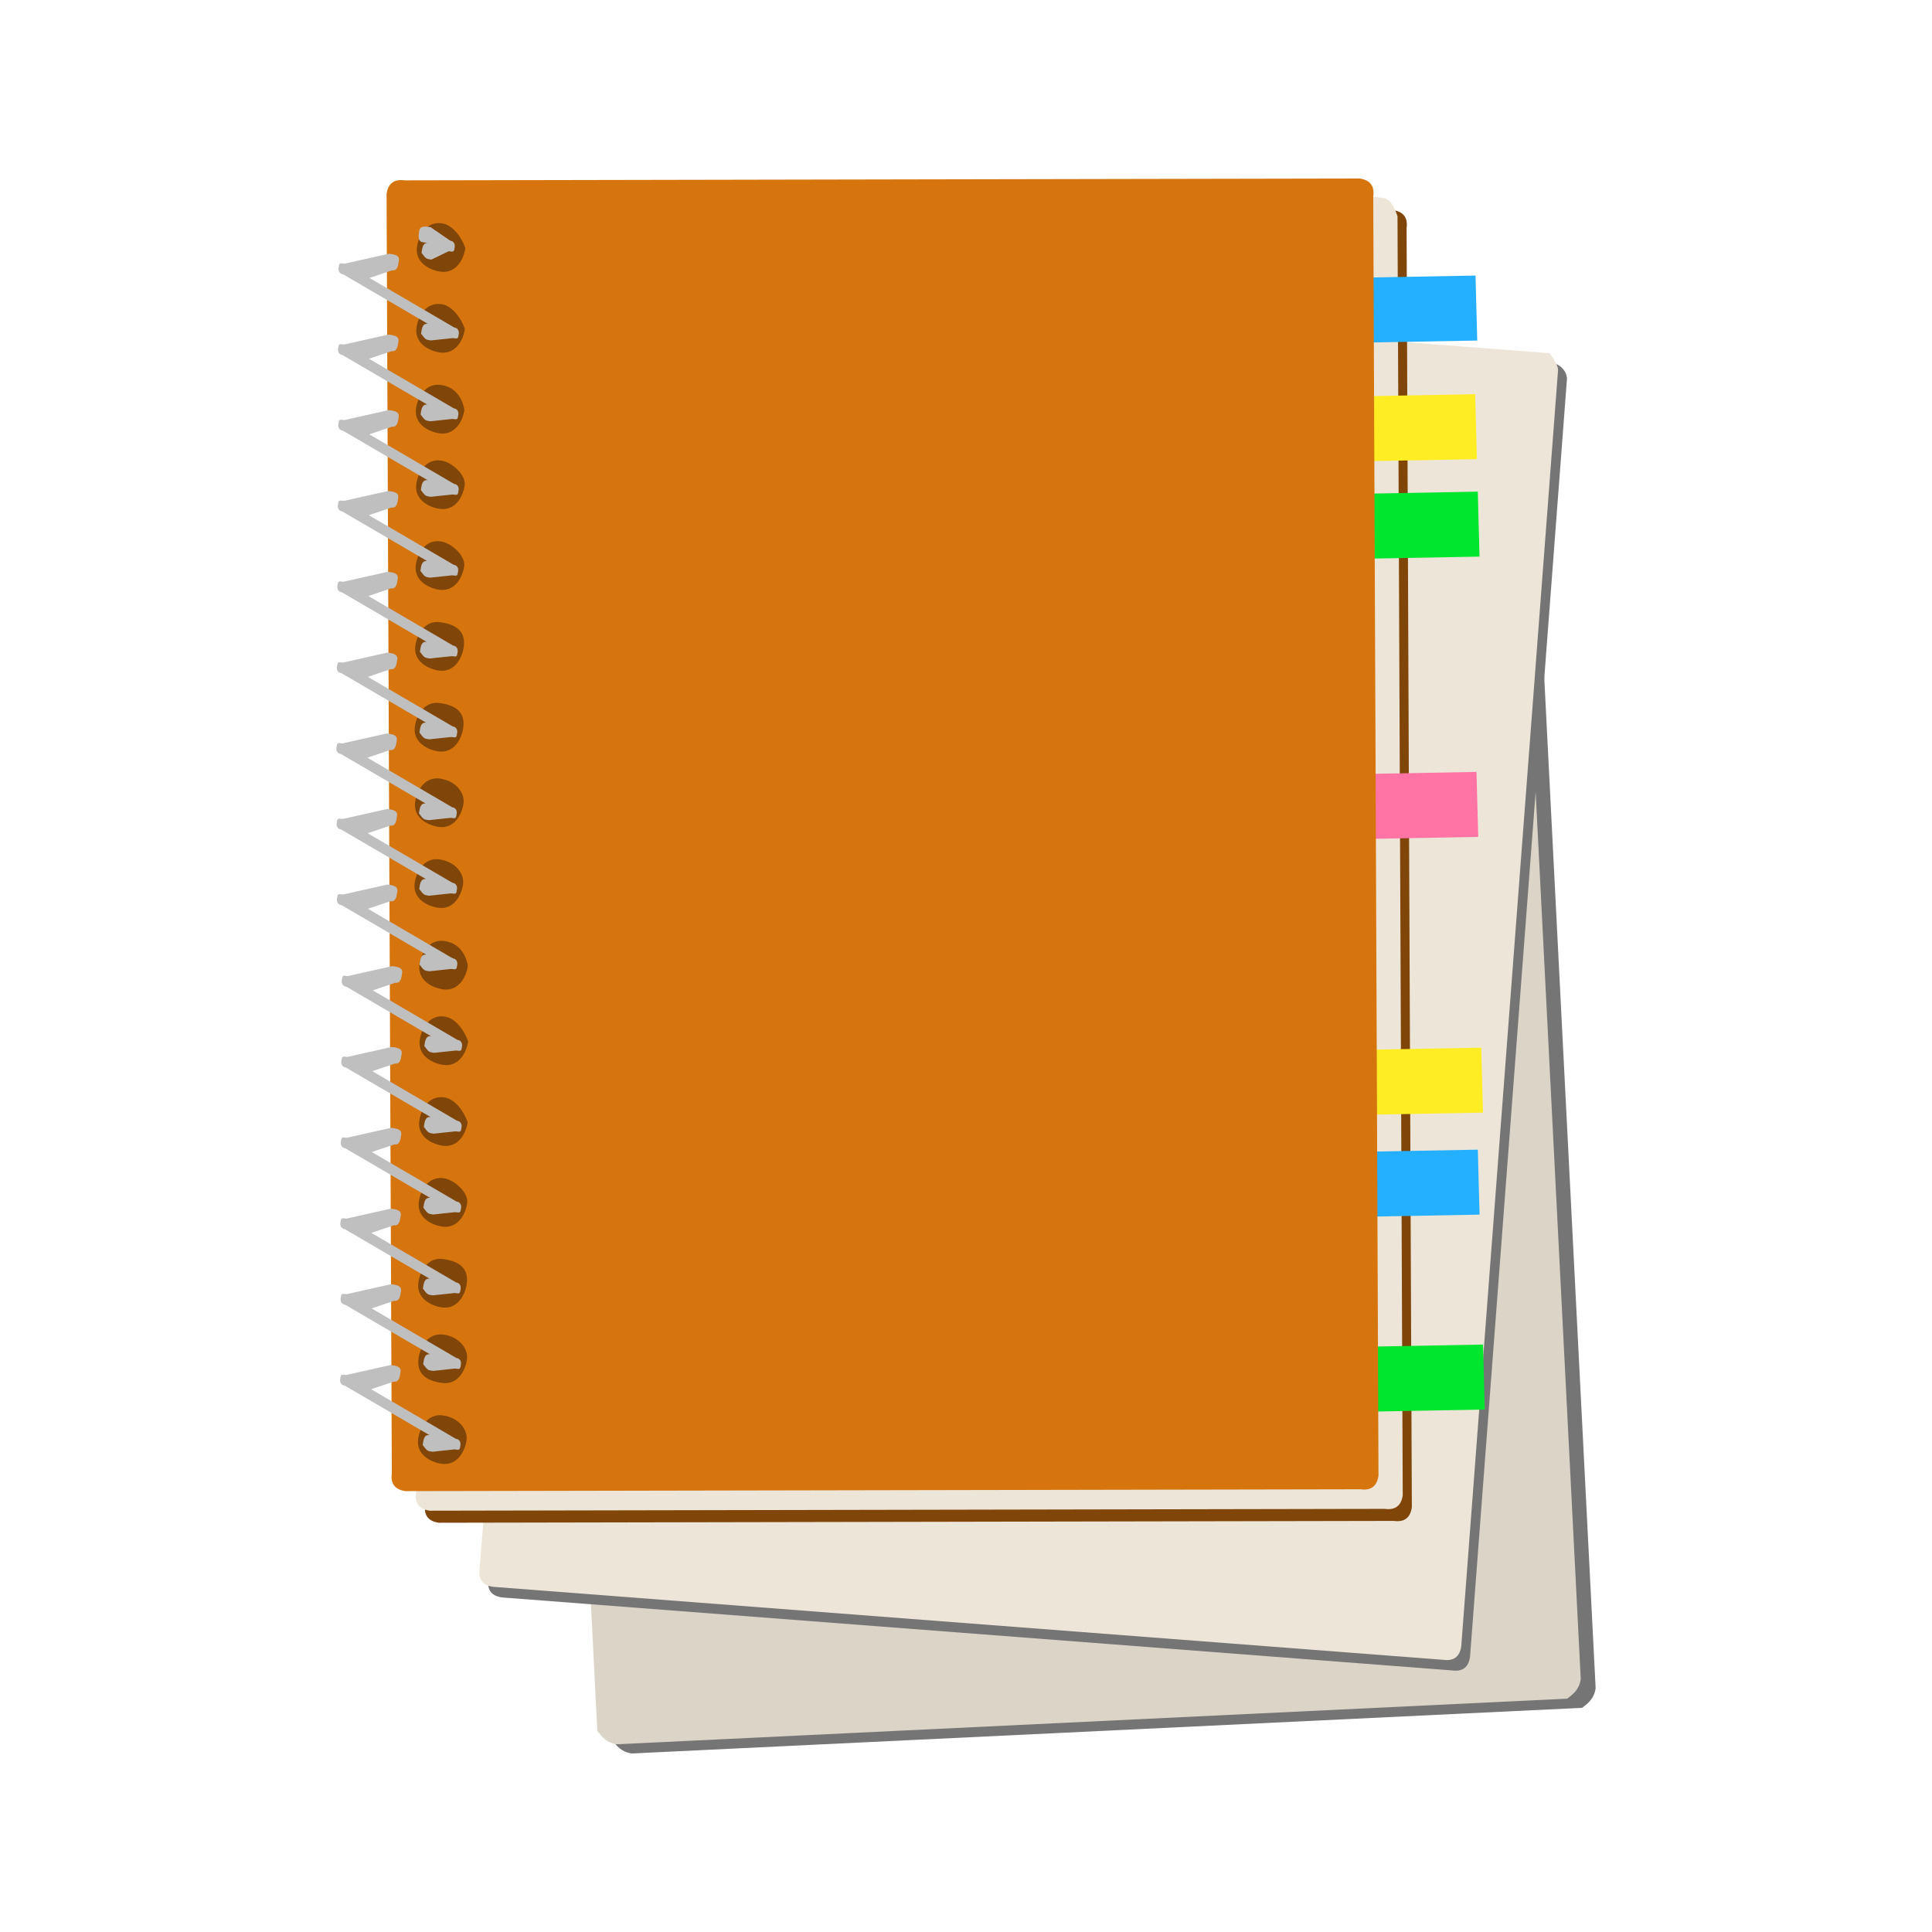 <svg version="1.1" viewBox="0 0 1e3 1e3" xmlns="http://www.w3.org/2000/svg">
 <path d="m792.3 213.05 33.602 660.73c-0.763 5.477-3.883 7.834-7.003 10.192l-491.84 23.624c-5.477-0.763-7.834-3.883-10.192-7.003l-33.602-660.73c0.763-5.477 3.883-7.834 7.003-10.192l491.84-23.624c5.859-1.976 10.954 1.526 10.192 7.003" fill="#757575" stroke-width="27.65"/>
 <path d="m784.59 208.29 33.602 660.73c-0.763 5.477-3.883 7.834-7.003 10.192l-491.84 23.624c-5.477-0.763-7.834-3.883-10.192-7.003l-33.221-663.47c0.763-5.477 3.883-7.834 7.003-10.192l491.84-23.624c5.477 0.763 10.573 4.264 9.81 9.742" fill="#dbd5c8" stroke-width="27.65"/>
 <path d="m810.97 197.28-50.081 660.25c-0.763 5.477-3.883 7.834-9.36 7.072l-491.67-37.769c-5.477-0.763-7.834-3.883-7.072-9.36l52.82-659.86c0.763-5.477 3.883-7.834 9.36-7.072l488.93 37.387c2.739 0.381 7.834 3.883 7.072 9.36" fill="#757575" stroke-width="27.65"/>
 <path d="m806.43 191.79-50.081 660.25c-0.763 5.477-3.883 7.834-9.36 7.072l-491.67-37.769c-5.477-0.763-7.834-3.883-7.072-9.36l52.82-659.86c0.763-5.477 3.883-7.834 9.36-7.072l491.67 37.769s4.714 6.24 4.333 8.979" fill="#ede6d8" stroke-width="27.65"/>
 <path d="m728.05 118.13 2.715 662.02c-0.763 5.477-3.883 7.834-9.36 7.072l-494.27 0.953c-5.477-0.763-7.834-3.883-7.072-9.36l1.144-8.216 486.05-2.097c5.477 0.763 8.979-4.333 9.36-7.072l-3.859-653.8 8.216 1.144c5.477 0.763 7.834 3.883 7.072 9.36" fill="#804508" stroke-width="27.65"/>
 <path d="m723.34 111.89 2.715 662.02c-0.763 5.477-3.883 7.834-9.36 7.072l-494.27 0.953c-5.477-0.763-7.834-3.883-7.072-9.36l1.144-8.216 486.05-2.097c5.477 0.763 8.979-4.333 9.36-7.072l-3.859-653.8 8.216 1.144c2.739 0.381 5.096 3.501 7.072 9.36" fill="#ede6d8" stroke-width="27.65"/>
 <path d="m764.62 176.26-106.36 1.938-0.9-33.626 106.36-1.938z" fill="#24afff" stroke-width="27.65"/>
 <path d="m765.82 628.69-106.36 1.938-0.9-33.626 106.36-1.938z" fill="#24afff" stroke-width="27.65"/>
 <path d="m768.52 729.57-106.36 1.938-0.9-33.626 106.36-1.938z" fill="#00e62e" stroke-width="27.65"/>
 <path d="m764.45 237.66-106.36 1.938-0.9-33.626 106.36-1.938z" fill="#ffed24" stroke-width="27.65"/>
 <path d="m767.59 575.89-106.36 1.938-0.9-33.626 106.36-1.938z" fill="#ffed24" stroke-width="27.65"/>
 <path d="m765.8 288.1-106.36 1.938-0.9-33.626 106.36-1.938z" fill="#00e62e" stroke-width="27.65"/>
 <path d="m765.13 433.17-106.36 1.938-0.9-33.626 106.36-1.938z" fill="#ff73a5" stroke-width="27.65"/>
 <path d="m710.79 101.76 2.715 662.02c-0.763 5.477-3.883 7.834-9.36 7.072l-494.27 0.953c-5.477-0.763-7.834-3.883-7.072-9.36l-2.715-662.02c0.763-5.477 3.883-7.834 9.36-7.072l494.27-0.953c5.477 0.763 7.834 3.883 7.072 9.36" fill="#d6750d" stroke-width="27.65"/>
 <path d="m240.86 128.44c-0.763 5.477-4.646 13.312-12.862 12.167-5.477-0.763-13.312-4.646-12.167-12.861 0.763-5.477 4.646-13.312 12.862-12.167 5.477 0.763 10.192 7.003 12.167 12.861" fill="#804508" stroke-width="27.65"/>
 <path d="m240.61 170.28c-0.763 5.477-4.646 13.312-12.862 12.167-5.477-0.763-13.312-4.646-12.167-12.861 0.763-5.477 4.646-13.312 12.862-12.167 5.477 0.763 10.192 7.003 12.167 12.862" fill="#804508" stroke-width="27.65"/>
 <path d="m240.37 212.12c-0.763 5.477-4.646 13.312-12.862 12.167-5.477-0.763-13.312-4.646-12.167-12.861 0.763-5.477 4.646-13.312 12.862-12.167 5.477 0.763 10.573 4.264 12.167 12.861" fill="#804508" stroke-width="27.65"/>
 <path d="m240.51 251.23c-0.763 5.477-4.646 13.312-12.862 12.167-5.477-0.763-13.312-4.646-12.167-12.861 0.763-5.477 4.646-13.312 12.862-12.167 5.477 0.763 12.93 7.384 12.167 12.861" fill="#804508" stroke-width="27.65"/>
 <path d="m240.26 293.07c-0.763 5.477-4.646 13.312-12.862 12.167-5.477-0.763-13.312-4.646-12.167-12.861 0.763-5.477 4.646-13.312 12.862-12.167 5.477 0.763 12.93 7.384 12.167 12.861" fill="#804508" stroke-width="27.65"/>
 <path d="m240.02 334.91c-0.763 5.477-4.646 13.312-12.862 12.167-5.477-0.763-13.312-4.646-12.167-12.861 0.763-5.477 4.646-13.312 12.862-12.167 8.216 1.144 13.312 4.646 12.167 12.861" fill="#804508" stroke-width="27.65"/>
 <path d="m239.77 376.75c-0.763 5.477-4.646 13.312-12.862 12.167-5.477-0.763-13.312-4.646-12.167-12.861 0.763-5.477 4.646-13.312 12.862-12.167s13.312 4.646 12.167 12.861" fill="#804508" stroke-width="27.65"/>
 <path d="m239.91 415.85c-0.763 5.477-4.646 13.312-12.862 12.167-5.477-0.763-13.312-4.646-12.167-12.861 0.763-5.477 4.646-13.312 12.862-12.167 8.216 1.144 12.93 7.384 12.167 12.861" fill="#804508" stroke-width="27.65"/>
 <path d="m239.67 457.7c-0.763 5.477-4.646 13.312-12.862 12.167-5.477-0.763-13.312-4.646-12.167-12.861 0.763-5.477 4.646-13.312 12.862-12.167s12.93 7.384 12.167 12.861" fill="#804508" stroke-width="27.65"/>
 <path d="m242.16 499.92c-0.763 5.477-4.646 13.312-12.862 12.167-5.477-0.763-13.312-4.646-12.167-12.861 0.763-5.477 4.646-13.312 12.862-12.167 5.477 0.763 10.573 4.264 12.167 12.861" fill="#804508" stroke-width="27.65"/>
 <path d="m242.3 539.02c-0.763 5.477-4.646 13.312-12.862 12.167-5.477-0.763-13.312-4.646-12.167-12.861 0.763-5.477 4.646-13.312 12.862-12.167 5.477 0.763 10.192 7.003 12.167 12.861" fill="#804508" stroke-width="27.65"/>
 <path d="m242.05 580.86c-0.763 5.477-4.646 13.312-12.862 12.167-5.477-0.763-13.312-4.646-12.167-12.861 0.763-5.477 4.646-13.312 12.862-12.167 5.477 0.763 10.192 7.003 12.167 12.861" fill="#804508" stroke-width="27.65"/>
 <path d="m241.81 622.71c-0.763 5.477-4.646 13.312-12.862 12.167-5.477-0.763-13.312-4.646-12.167-12.861 0.763-5.477 4.646-13.312 12.862-12.167 5.477 0.763 12.93 7.384 12.167 12.861" fill="#804508" stroke-width="27.65"/>
 <path d="m241.57 664.55c-0.763 5.477-4.646 13.312-12.862 12.167-5.477-0.763-13.312-4.646-12.167-12.861 0.763-5.477 4.646-13.312 12.862-12.167s13.312 4.646 12.167 12.861" fill="#804508" stroke-width="27.65"/>
 <path d="m241.7 703.65c-0.763 5.477-4.646 13.312-12.862 12.167-8.216-1.144-13.312-4.646-12.167-12.861 0.763-5.477 4.646-13.312 12.862-12.167 8.216 1.144 12.93 7.384 12.167 12.861" fill="#804508" stroke-width="27.65"/>
 <path d="m241.46 745.49c-0.763 5.477-4.646 13.312-12.862 12.167-5.477-0.763-13.312-4.646-12.167-12.861 0.763-5.477 4.646-13.312 12.862-12.167s12.93 7.384 12.167 12.861" fill="#804508" stroke-width="27.65"/>
 <path d="m223.88 751.42c-2.739-0.381-2.739-0.381-5.096-3.501 0.381-2.739 0.763-5.477 3.501-5.096l-43.886-25.654c-2.739-0.381-2.357-3.12-2.357-3.12 0.381-2.739 0.381-2.739 3.12-2.357l23.053-5.164c2.739 0.381 5.477 0.763 5.096 3.501-0.381 2.739-0.763 5.477-3.501 5.096l-11.717 3.951 43.886 25.654c2.739 0.381 2.357 3.12 2.357 3.12-0.382 2.739-0.382 2.739-3.12 2.357l-11.336 1.213c2.739 0.381 0 0 0 0" fill="#bfbfbf" stroke-width="27.65"/>
 <path d="m224.13 709.58c-2.739-0.381-2.739-0.381-5.096-3.501 0.382-2.739 0.763-5.477 3.502-5.096l-43.886-25.654c-2.739-0.381-2.357-3.12-2.357-3.12 0.381-2.739 0.381-2.739 3.12-2.357l23.053-5.164c2.739 0.381 5.477 0.763 5.096 3.501s-0.763 5.477-3.502 5.096l-11.717 3.951 43.886 25.654c2.739 0.381 2.357 3.12 2.357 3.12-0.381 2.739-0.381 2.739-3.12 2.357l-11.336 1.213" fill="#bfbfbf" stroke-width="27.65"/>
 <path d="m223.99 670.48c-2.739-0.381-2.739-0.381-5.096-3.501 0.381-2.739 0.763-5.477 3.501-5.096l-43.886-25.654c-2.739-0.381-2.357-3.12-2.357-3.12 0.381-2.739 0.381-2.739 3.12-2.357l23.053-5.164c2.739 0.381 5.477 0.763 5.096 3.501-0.381 2.739-0.763 5.477-3.501 5.096l-11.717 3.951 43.886 25.654c2.739 0.381 2.357 3.12 2.357 3.12-0.382 2.739-0.382 2.739-3.12 2.357l-11.336 1.213" fill="#bfbfbf" stroke-width="27.65"/>
 <path d="m224.23 628.63c-2.739-0.381-2.739-0.381-5.096-3.501 0.382-2.739 0.763-5.477 3.502-5.096l-43.886-25.654c-2.739-0.381-2.357-3.12-2.357-3.12 0.381-2.739 0.381-2.739 3.12-2.357l23.053-5.164c2.739 0.381 5.477 0.763 5.096 3.501-0.381 2.739-0.763 5.477-3.502 5.096l-11.717 3.951 43.886 25.654c2.739 0.381 2.357 3.12 2.357 3.12-0.381 2.739-0.381 2.739-3.12 2.357l-11.336 1.213" fill="#bfbfbf" stroke-width="27.65"/>
 <path d="m224.48 586.79c-2.739-0.381-2.739-0.381-5.096-3.501 0.381-2.739 0.763-5.477 3.501-5.096l-43.886-25.654c-2.739-0.381-2.357-3.12-2.357-3.12 0.381-2.739 0.381-2.739 3.12-2.357l23.053-5.164c2.739 0.381 5.477 0.763 5.096 3.501-0.381 2.739-0.763 5.477-3.501 5.096l-11.717 3.951 43.886 25.654c2.739 0.381 2.357 3.12 2.357 3.12-0.381 2.739-0.381 2.739-3.12 2.357l-11.336 1.213" fill="#bfbfbf" stroke-width="27.65"/>
 <path d="m224.72 544.95c-2.739-0.381-2.739-0.381-5.096-3.501 0.381-2.739 0.763-5.477 3.501-5.096l-43.886-25.654c-2.739-0.381-2.357-3.12-2.357-3.12 0.381-2.739 0.381-2.739 3.12-2.357l23.053-5.164c2.739 0.381 5.477 0.763 5.096 3.501-0.381 2.739-0.763 5.477-3.501 5.096l-11.717 3.951 43.886 25.654c2.739 0.381 2.357 3.12 2.357 3.12-0.381 2.739-0.381 2.739-3.12 2.357l-11.336 1.213" fill="#bfbfbf" stroke-width="27.65"/>
 <path d="m222.23 502.73c-2.739-0.381-2.739-0.381-5.096-3.501 0.382-2.739 0.763-5.477 3.502-5.096l-43.886-25.654c-2.739-0.381-2.357-3.12-2.357-3.12 0.381-2.739 0.381-2.739 3.12-2.357l23.053-5.164c2.739 0.381 5.477 0.763 5.096 3.501-0.381 2.739-0.763 5.477-3.502 5.096l-11.717 3.951 43.886 25.654c2.739 0.381 2.357 3.12 2.357 3.12-0.381 2.739-0.381 2.739-3.12 2.357l-11.336 1.213c2.739 0.381 2.739 0.381 0 0" fill="#bfbfbf" stroke-width="27.65"/>
 <path d="m222.09 463.62c-2.739-0.381-2.739-0.381-5.096-3.501 0.381-2.739 0.763-5.477 3.501-5.096l-43.886-25.654c-2.739-0.381-2.357-3.12-2.357-3.12 0.381-2.739 0.381-2.739 3.12-2.357l23.053-5.164c2.739 0.381 5.477 0.763 5.096 3.501-0.381 2.739-0.763 5.477-3.501 5.096l-11.717 3.951 43.886 25.654c2.739 0.381 2.357 3.12 2.357 3.12-0.382 2.739-0.382 2.739-3.12 2.357l-11.336 1.213c2.739 0.381 2.739 0.381 0 0" fill="#bfbfbf" stroke-width="27.65"/>
 <path d="m221.95 424.52c-2.739-0.381-2.739-0.381-5.096-3.501 0.381-2.739 0.763-5.477 3.502-5.096l-43.886-25.654c-2.739-0.381-2.357-3.12-2.357-3.12 0.381-2.739 0.381-2.739 3.12-2.357l23.053-5.164c2.739 0.381 5.477 0.763 5.096 3.501-0.382 2.739-0.763 5.477-3.502 5.096l-11.717 3.951 43.886 25.654c2.739 0.381 2.357 3.12 2.357 3.12-0.381 2.739-0.381 2.739-3.12 2.357l-11.336 1.213c2.739 0.381 0 0 0 0" fill="#bfbfbf" stroke-width="27.65"/>
 <path d="m222.2 382.68c-2.739-0.381-2.739-0.381-5.096-3.501 0.381-2.739 0.763-5.477 3.501-5.096l-43.886-25.654c-2.739-0.381-2.357-3.12-2.357-3.12 0.381-2.739 0.381-2.739 3.12-2.357l23.053-5.164c2.739 0.381 5.477 0.763 5.096 3.501-0.381 2.739-0.763 5.477-3.501 5.096l-11.717 3.951 43.886 25.654c2.739 0.381 2.357 3.12 2.357 3.12-0.382 2.739-0.382 2.739-3.12 2.357l-11.336 1.213" fill="#bfbfbf" stroke-width="27.65"/>
 <path d="m222.44 340.84c-2.739-0.381-2.739-0.381-5.096-3.501 0.382-2.739 0.763-5.477 3.502-5.096l-43.886-25.654c-2.739-0.381-2.357-3.12-2.357-3.12 0.381-2.739 0.381-2.739 3.12-2.357l23.053-5.164c2.739 0.381 5.477 0.763 5.096 3.501-0.381 2.739-0.763 5.477-3.502 5.096l-11.717 3.951 43.886 25.654c2.739 0.381 2.357 3.12 2.357 3.12-0.381 2.739-0.381 2.739-3.12 2.357l-11.336 1.213" fill="#bfbfbf" stroke-width="27.65"/>
 <path d="m222.69 299c-2.739-0.381-2.739-0.381-5.096-3.501 0.381-2.739 0.763-5.477 3.501-5.096l-43.886-25.654c-2.739-0.381-2.357-3.12-2.357-3.12 0.381-2.739 0.381-2.739 3.12-2.357l23.053-5.164c2.739 0.381 5.477 0.763 5.096 3.501-0.381 2.739-0.763 5.477-3.501 5.096l-11.717 3.951 43.886 25.654c2.739 0.381 2.357 3.12 2.357 3.12-0.381 2.739-0.381 2.739-3.12 2.357l-11.336 1.213" fill="#bfbfbf" stroke-width="27.65"/>
 <path d="m222.93 257.15c-2.739-0.381-2.739-0.381-5.096-3.501 0.381-2.739 0.763-5.477 3.501-5.096l-43.886-25.654c-2.739-0.381-2.357-3.12-2.357-3.12 0.381-2.739 0.381-2.739 3.12-2.357l23.053-5.164c2.739 0.381 5.477 0.763 5.096 3.501-0.381 2.739-0.763 5.477-3.501 5.096l-11.717 3.951 43.886 25.654c2.739 0.381 2.357 3.12 2.357 3.12-0.381 2.739-0.381 2.739-3.12 2.357l-11.336 1.213" fill="#bfbfbf" stroke-width="27.65"/>
 <path d="m222.79 218.05c-2.739-0.381-2.739-0.381-5.096-3.501 0.381-2.739 0.763-5.477 3.501-5.096l-43.886-25.654c-2.739-0.381-2.357-3.12-2.357-3.12 0.381-2.739 0.381-2.739 3.12-2.357l23.053-5.164c2.739 0.381 5.477 0.763 5.096 3.501-0.381 2.739-0.763 5.477-3.501 5.096l-11.717 3.951 43.886 25.654c2.739 0.381 2.357 3.12 2.357 3.12-0.381 2.739-0.381 2.739-3.12 2.357l-11.336 1.213" fill="#bfbfbf" stroke-width="27.65"/>
 <path d="m223.04 176.21c-2.739-0.381-2.739-0.381-5.096-3.501 0.381-2.739 0.763-5.477 3.501-5.096l-43.886-25.654c-2.739-0.381-2.357-3.12-2.357-3.12 0.381-2.739 0.381-2.739 3.12-2.357l23.053-5.164c2.739 0.381 5.477 0.763 5.096 3.501s-0.763 5.477-3.501 5.096l-11.717 3.951 43.886 25.654c2.739 0.381 2.357 3.12 2.357 3.12-0.381 2.739-0.381 2.739-3.12 2.357l-11.336 1.213" fill="#bfbfbf" stroke-width="27.65"/>
 <path d="m223.28 134.37c-2.739-0.381-2.739-0.381-5.096-3.501 0.382-2.739 0.763-5.477 3.502-5.096l-2.739-0.381c-2.739-0.381-2.357-3.12-1.976-5.859 0.382-2.739 3.12-2.357 5.859-1.976l10.192 7.003c2.739 0.381 2.357 3.12 2.357 3.12-0.381 2.739-0.381 2.739-3.12 2.357l-8.979 4.333" fill="#bfbfbf" stroke-width="27.65"/>
</svg>
